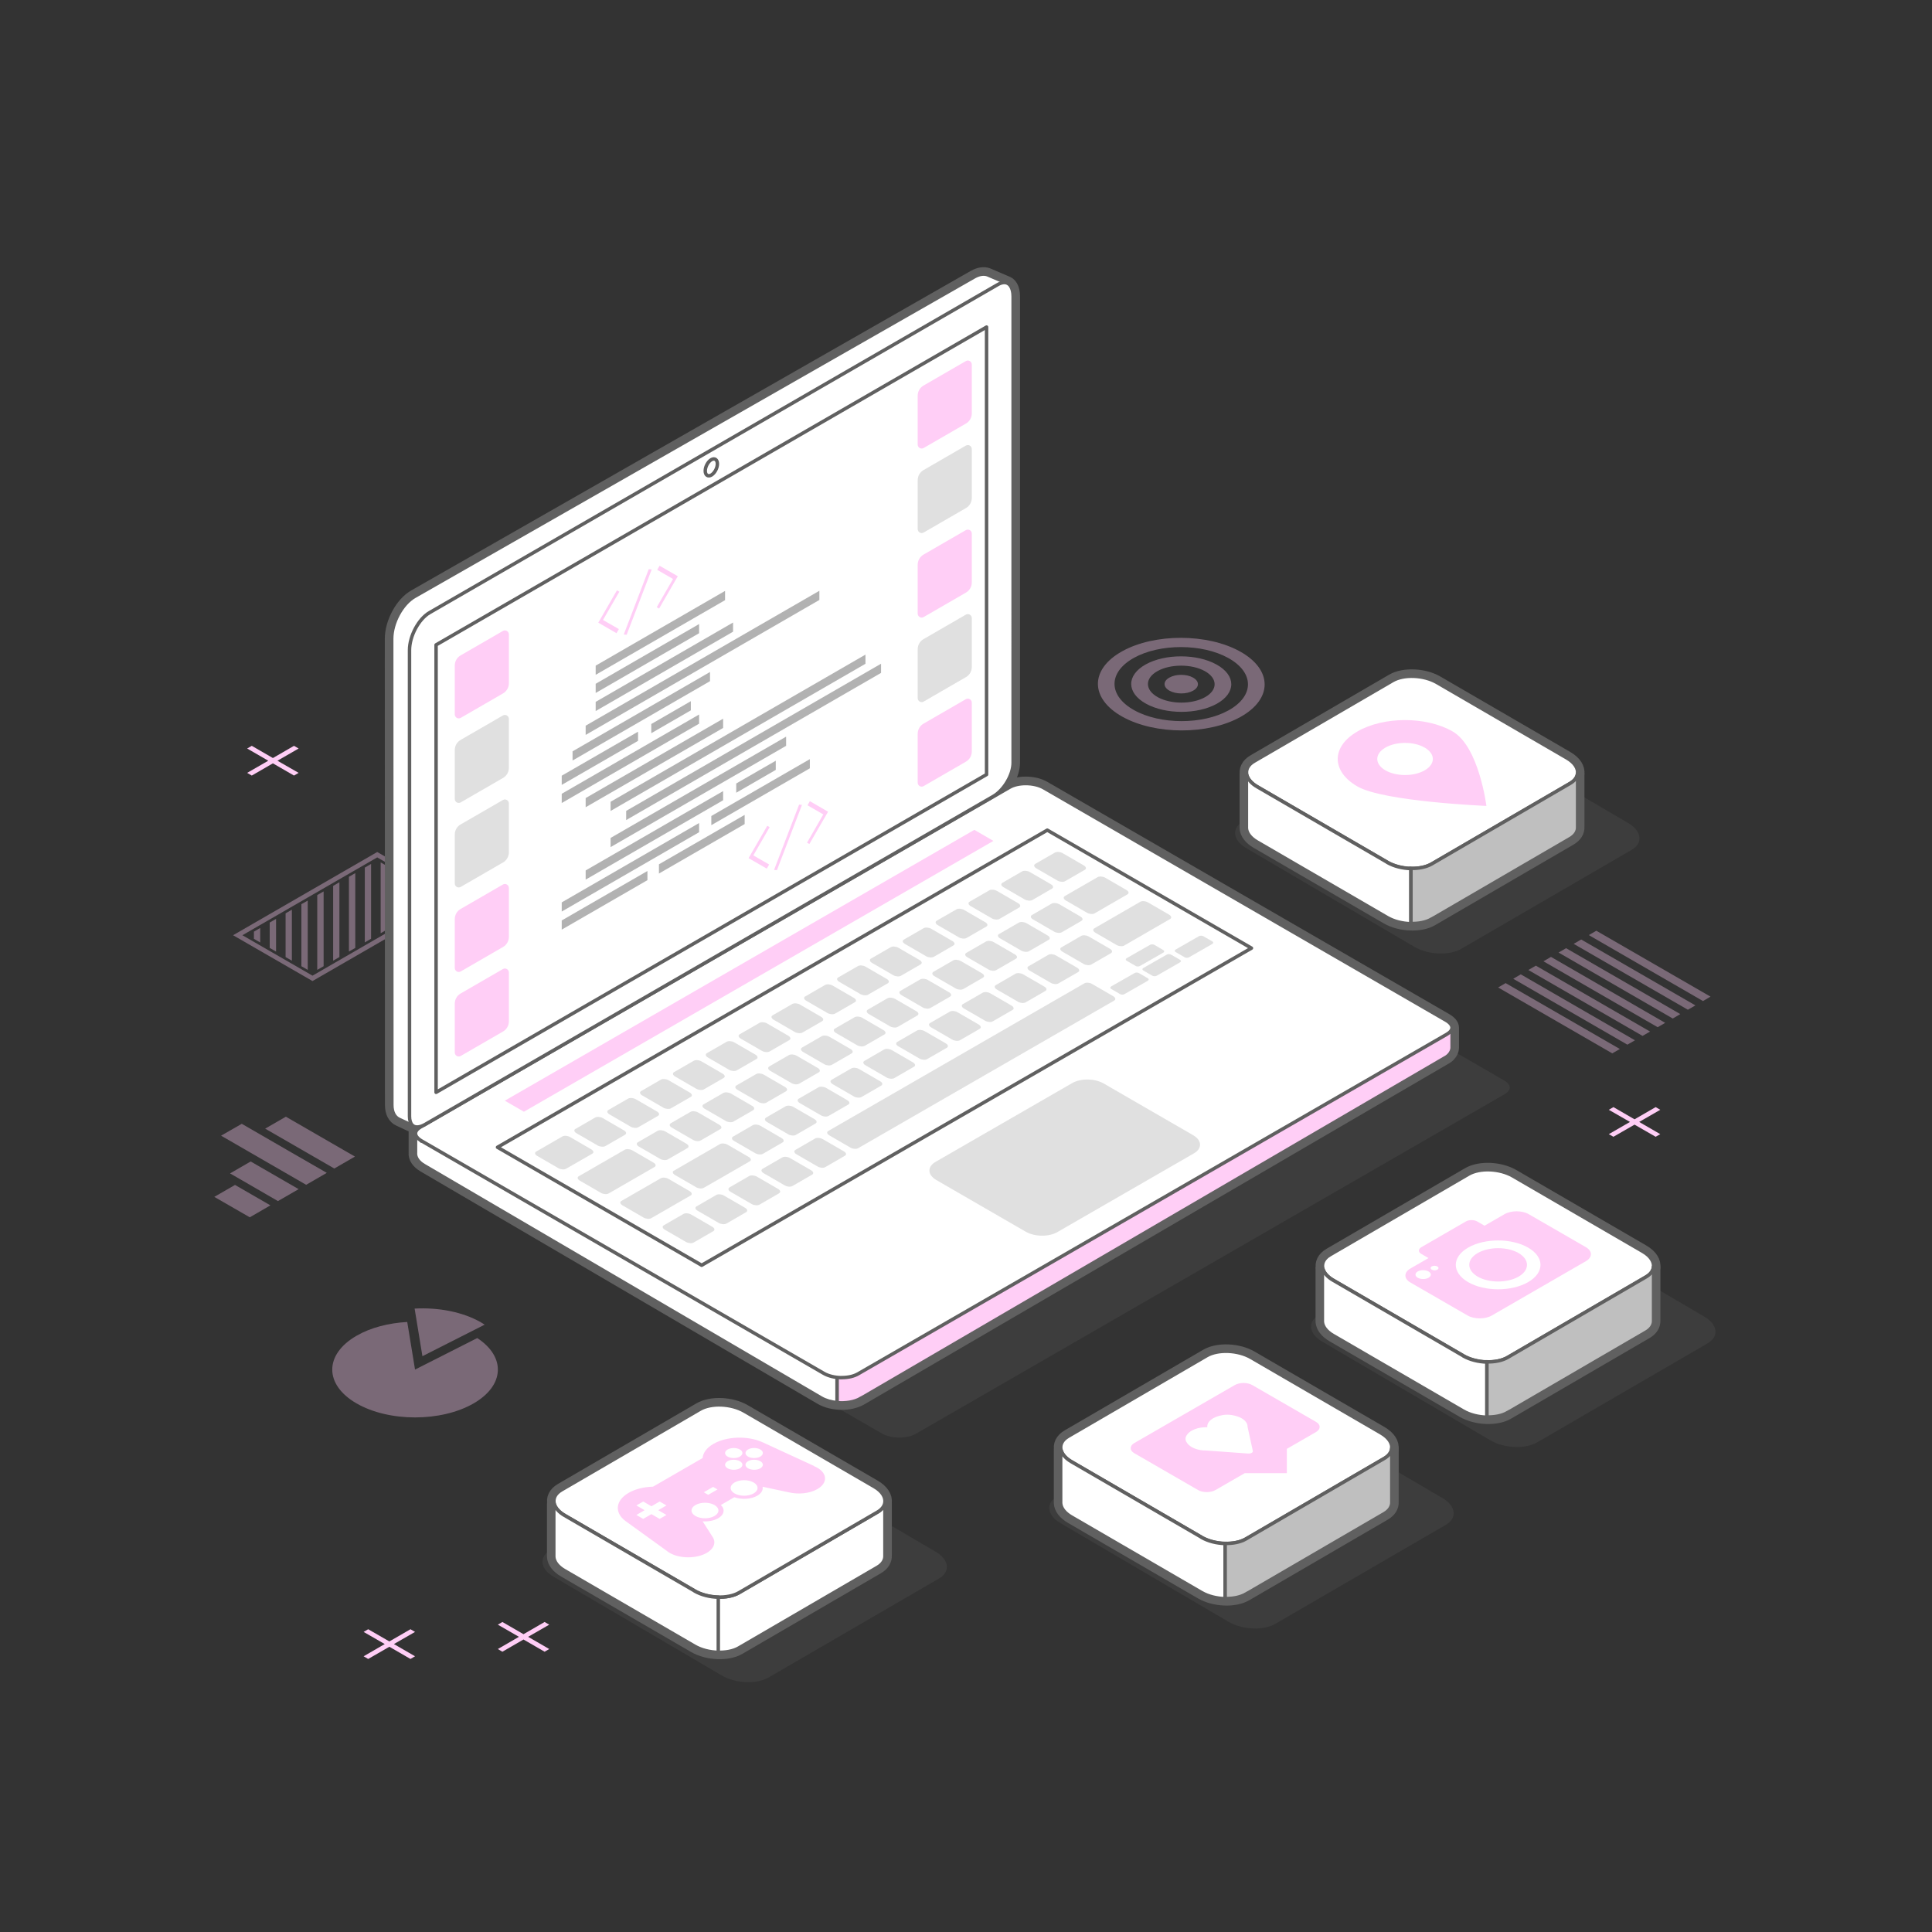 <?xml version="1.0" encoding="UTF-8"?><svg xmlns="http://www.w3.org/2000/svg" viewBox="0 0 280 280"><rect x="0" y="0" width="280" height="280" fill="#333333" stroke="none"/><g style="isolation:isolate;"><g id="a"><polygon points="236.89 162.22 233.83 160.45 233.16 160.84 236.23 162.6 233.16 164.37 233.83 164.75 236.89 162.99 239.95 164.75 240.62 164.37 237.56 162.6 240.62 160.84 239.95 160.45 236.89 162.22" style="fill:#ffcef6; fill-rule:evenodd; stroke-width:0px;"/><polygon points="39.55 109.86 36.49 108.09 35.82 108.48 38.88 110.25 35.82 112.01 36.49 112.4 39.55 110.63 42.61 112.4 43.28 112.01 40.21 110.25 43.28 108.48 42.61 108.09 39.55 109.86" style="fill:#ffcef6; fill-rule:evenodd; stroke-width:0px;"/><polygon points="56.43 237.89 53.36 236.12 52.7 236.51 55.76 238.27 52.7 240.04 53.36 240.43 56.43 238.66 59.49 240.43 60.15 240.04 57.09 238.27 60.15 236.51 59.49 236.12 56.43 237.89" style="fill:#ffcef6; fill-rule:evenodd; stroke-width:0px;"/><polygon points="75.87 236.84 72.81 235.07 72.15 235.46 75.21 237.22 72.15 238.99 72.81 239.38 75.87 237.61 78.93 239.38 79.6 238.99 76.54 237.22 79.6 235.46 78.93 235.07 75.87 236.84" style="fill:#ffcef6; fill-rule:evenodd; stroke-width:0px;"/><g style="opacity:.35;"><polygon points="31.06 173.46 36.2 176.42 39.19 174.69 34.06 171.73 31.06 173.46" style="fill:#ffcef6; stroke-width:0px;"/><polygon points="33.34 170.06 35.15 171.1 35.15 171.1 40.28 174.07 43.28 172.34 36.33 168.33 33.34 170.06" style="fill:#ffcef6; stroke-width:0px;"/><polygon points="42.22 167.02 35.04 162.87 32.04 164.59 44.37 171.71 47.36 169.98 42.22 167.02 42.22 167.02" style="fill:#ffcef6; stroke-width:0px;"/><polygon points="41.43 161.84 38.43 163.57 48.45 169.35 51.44 167.62 41.43 161.84" style="fill:#ffcef6; stroke-width:0px;"/></g><g style="opacity:.35;"><polygon points="231.35 134.89 247.9 144.44 246.81 145.08 230.26 135.52 231.35 134.89" style="fill:#ffcef6; mix-blend-mode:multiply; stroke-width:0px;"/><polygon points="229.16 136.16 245.71 145.71 244.62 146.34 228.07 136.79 229.16 136.16" style="fill:#ffcef6; mix-blend-mode:multiply; stroke-width:0px;"/><polygon points="226.97 137.42 243.52 146.97 242.43 147.61 225.88 138.05 226.97 137.42" style="fill:#ffcef6; mix-blend-mode:multiply; stroke-width:0px;"/><polygon points="224.78 138.68 241.33 148.24 240.24 148.87 223.69 139.32 224.78 138.68" style="fill:#ffcef6; mix-blend-mode:multiply; stroke-width:0px;"/><polygon points="222.59 139.95 239.14 149.5 238.05 150.13 221.5 140.58 222.59 139.95" style="fill:#ffcef6; mix-blend-mode:multiply; stroke-width:0px;"/><polygon points="220.4 141.21 236.95 150.77 235.85 151.4 219.31 141.85 220.4 141.21" style="fill:#ffcef6; mix-blend-mode:multiply; stroke-width:0px;"/><polygon points="218.21 142.48 234.76 152.03 233.66 152.66 217.12 143.11 218.21 142.48" style="fill:#ffcef6; mix-blend-mode:multiply; stroke-width:0px;"/></g><g style="opacity:.35;"><polygon points="62.97 129.49 62.97 130.75 62.05 131.28 62.05 128.96 62.97 129.49" style="fill:#ffcef6; stroke-width:0px;"/><polygon points="60.67 128.16 60.67 132.07 59.76 132.6 59.76 127.63 60.67 128.16" style="fill:#ffcef6; stroke-width:0px;"/><polygon points="58.38 126.84 58.38 133.4 57.46 133.93 57.46 126.31 58.38 126.84" style="fill:#ffcef6; stroke-width:0px;"/><polygon points="56.08 125.51 56.08 134.72 55.17 135.25 55.17 124.99 56.08 125.51" style="fill:#ffcef6; stroke-width:0px;"/><polygon points="53.78 125.21 53.78 136.05 52.87 136.58 52.87 125.74 53.78 125.21" style="fill:#ffcef6; stroke-width:0px;"/><polygon points="51.49 126.54 51.49 137.38 50.57 137.9 50.57 127.07 51.49 126.54" style="fill:#ffcef6; stroke-width:0px;"/><polygon points="49.19 127.86 49.19 138.7 48.28 139.23 48.28 128.39 49.19 127.86" style="fill:#ffcef6; stroke-width:0px;"/><polygon points="46.9 129.19 46.9 140.03 45.98 140.56 45.98 129.72 46.9 129.19" style="fill:#ffcef6; stroke-width:0px;"/><polygon points="44.6 130.52 44.6 140.56 43.68 140.03 43.68 131.04 44.6 130.52" style="fill:#ffcef6; stroke-width:0px;"/><polygon points="42.3 131.84 42.3 139.23 41.39 138.71 41.39 132.37 42.3 131.84" style="fill:#ffcef6; stroke-width:0px;"/><polygon points="40.01 137.91 39.09 137.38 39.09 133.7 40.01 133.17 40.01 137.91" style="fill:#ffcef6; stroke-width:0px;"/><polygon points="36.8 136.06 36.8 135.02 37.71 134.49 37.71 136.59 36.8 136.06" style="fill:#ffcef6; stroke-width:0px;"/><path d="M33.78,135.54l11.51,6.64,20.89-12.06-11.51-6.64-20.89,12.06ZM35.13,135.54l19.54-11.28,10.16,5.86-19.54,11.28-10.16-5.86Z" style="fill:#ffcef6; stroke-width:0px;"/></g><path d="M179.72,94.42c-4.73-2.63-12.39-2.64-17.09-.03-4.7,2.61-4.68,6.86.05,9.49,4.73,2.63,12.39,2.64,17.09.03,4.7-2.61,4.68-6.86-.05-9.49ZM164.38,102.93c-3.79-2.1-3.81-5.5-.04-7.59,3.76-2.09,9.89-2.08,13.67.02,3.79,2.1,3.81,5.5.04,7.59-3.76,2.09-9.89,2.08-13.67-.02ZM176.31,96.31c-2.84-1.58-7.43-1.58-10.26-.02-2.82,1.57-2.81,4.12.03,5.69,2.84,1.58,7.43,1.58,10.26.02,2.82-1.57,2.81-4.12-.03-5.69ZM167.79,101.04c-1.89-1.05-1.9-2.75-.02-3.79,1.88-1.04,4.94-1.04,6.84.01,1.89,1.05,1.9,2.75.02,3.79-1.88,1.04-4.94,1.04-6.84-.01ZM172.9,98.2c-.95-.53-2.48-.53-3.42,0-.94.52-.94,1.37.01,1.9.95.53,2.48.53,3.42,0,.94-.52.94-1.37-.01-1.9Z" style="fill:#ffcef6; opacity:.35; stroke-width:0px;"/><g style="opacity:.35;"><path d="M69.17,193.92l-9.02,4.57-1.13-6.9c-2.68.15-5.3.81-7.35,2-4.69,2.71-4.69,7.09,0,9.8,4.69,2.71,12.28,2.71,16.97,0,4.5-2.6,4.68-6.74.53-9.47Z" style="fill:#ffcef6; stroke-width:0px;"/><path d="M70.24,191.98c-.17-.11-.35-.22-.53-.33-2.63-1.52-6.18-2.19-9.62-2l1.13,6.9,9.02-4.57Z" style="fill:#ffcef6; stroke-width:0px;"/></g><path d="M235.96,119.28l-24.36-14.3c-1.99-1.15-5.03-1.28-6.75-.28l-24.69,14.34c-.98.56-1.33,1.37-1.09,2.17.18.62.71,1.23,1.58,1.73l24.36,14.3c1.99,1.15,5.03,1.28,6.75.28l24.69-14.34c.68-.39,1.05-.9,1.14-1.45.13-.84-.42-1.76-1.62-2.45Z" style="fill:#666; opacity:.2; stroke-width:0px;"/><path d="M228.62,112.18c-.08.52-.44,1-1.08,1.37l-20.07,11.68c-1.64.95-4.52.83-6.41-.27l-18.84-10.94c-.82-.47-1.32-1.06-1.5-1.64h-.07v7.65h0c.05.7.57,1.42,1.56,1.99l18.84,10.94c1.89,1.09,4.78,1.21,6.41.27l20.07-11.68c.79-.45,1.14-1.08,1.1-1.72h0v-7.65h-.02Z" style="fill:#fff; stroke:#606060; stroke-linecap:round; stroke-linejoin:round; stroke-width:2px;"/><path d="M227.08,109.85l-18.84-10.94c-1.89-1.09-4.78-1.21-6.41-.27l-20.07,11.68c-.93.53-1.26,1.3-1.04,2.06.17.58.68,1.17,1.5,1.64l18.84,10.94c1.89,1.09,4.78,1.21,6.41.27l20.07-11.68c.65-.37,1-.86,1.08-1.37.13-.8-.4-1.67-1.54-2.33Z" style="fill:#fff; stroke:#606060; stroke-linecap:round; stroke-linejoin:round; stroke-width:2px;"/><path d="M228.62,112.18c-.08.52-.44,1-1.08,1.37l-20.07,11.68c-1.64.95-4.52.83-6.41-.27l-18.84-10.94c-.82-.47-1.32-1.06-1.5-1.64h-.07v7.65h0c.05.7.57,1.42,1.56,1.99l18.84,10.94c1.89,1.09,4.78,1.21,6.41.27l20.07-11.68c.79-.45,1.14-1.08,1.1-1.72h0v-7.65h-.02Z" style="fill:#fff; stroke:#606060; stroke-linecap:round; stroke-linejoin:round; stroke-width:.5px;"/><path d="M227.08,109.85l-18.84-10.94c-1.89-1.09-4.78-1.21-6.41-.27l-20.07,11.68c-.93.53-1.26,1.3-1.04,2.06.17.58.68,1.17,1.5,1.64l18.84,10.94c1.89,1.09,4.78,1.21,6.41.27l20.07-11.68c.65-.37,1-.86,1.08-1.37.13-.8-.4-1.67-1.54-2.33Z" style="fill:#fff; stroke:#606060; stroke-linecap:round; stroke-linejoin:round; stroke-width:.5px;"/><path d="M201.05,124.97l-18.84-10.94c-.82-.47-1.32-1.06-1.5-1.64h-.07v7.65h0c.05.7.57,1.42,1.56,1.99l18.84,10.94c.98.57,2.23.87,3.44.9v-7.99c-1.21-.03-2.46-.33-3.44-.9Z" style="fill:#fff; stroke:#606060; stroke-linecap:round; stroke-linejoin:round; stroke-width:.5px;"/><path d="M207.47,133.22l20.07-11.68c.79-.45,1.14-1.08,1.1-1.72h0v-7.65h-.02c-.08.52-.44,1-1.08,1.37l-20.07,11.68c-.79.45-1.86.66-2.98.63v7.99c1.11.03,2.19-.18,2.98-.63Z" style="fill:#bfbfbf; stroke:#606060; stroke-miterlimit:10; stroke-width:.5px;"/><path d="M135.58,224.88l-24.36-14.3c-1.99-1.15-5.03-1.28-6.75-.28l-24.69,14.34c-.98.56-1.33,1.37-1.09,2.17.18.62.71,1.23,1.58,1.73l24.36,14.3c1.99,1.15,5.03,1.28,6.75.28l24.69-14.34c.68-.39,1.05-.9,1.14-1.45.13-.84-.42-1.76-1.62-2.45Z" style="fill:#666; opacity:.2; stroke-width:0px;"/><path d="M128.24,217.78c-.08.52-.44,1-1.08,1.37l-20.07,11.68c-1.64.95-4.52.83-6.41-.27l-18.84-10.94c-.82-.47-1.32-1.06-1.5-1.64h-.07v7.65h0c.05.7.57,1.42,1.56,1.99l18.84,10.94c1.89,1.09,4.78,1.21,6.41.27l20.07-11.68c.79-.45,1.14-1.08,1.1-1.72h0v-7.65h-.02Z" style="fill:#fff; stroke:#606060; stroke-linecap:round; stroke-linejoin:round; stroke-width:2px;"/><path d="M126.7,215.45l-18.84-10.94c-1.89-1.09-4.78-1.21-6.41-.27l-20.07,11.68c-.93.53-1.26,1.3-1.04,2.06.17.58.68,1.17,1.5,1.64l18.84,10.94c1.89,1.09,4.78,1.21,6.41.27l20.07-11.68c.65-.37,1-.86,1.08-1.37.13-.8-.4-1.67-1.54-2.33Z" style="fill:#fff; stroke:#606060; stroke-linecap:round; stroke-linejoin:round; stroke-width:2px;"/><path d="M128.24,217.78c-.08.52-.44,1-1.08,1.37l-20.07,11.68c-1.64.95-4.52.83-6.41-.27l-18.84-10.94c-.82-.47-1.32-1.06-1.5-1.64h-.07v7.65h0c.05.7.57,1.42,1.56,1.99l18.84,10.94c1.89,1.09,4.78,1.21,6.41.27l20.07-11.68c.79-.45,1.14-1.08,1.1-1.72h0v-7.65h-.02Z" style="fill:#fff; stroke:#606060; stroke-linecap:round; stroke-linejoin:round; stroke-width:.5px;"/><path d="M126.7,215.45l-18.84-10.94c-1.89-1.09-4.78-1.21-6.41-.27l-20.07,11.68c-.93.53-1.26,1.3-1.04,2.06.17.58.68,1.17,1.5,1.64l18.84,10.94c1.89,1.09,4.78,1.21,6.41.27l20.07-11.68c.65-.37,1-.86,1.08-1.37.13-.8-.4-1.67-1.54-2.33Z" style="fill:#fff; stroke:#606060; stroke-linecap:round; stroke-linejoin:round; stroke-width:.5px;"/><path d="M100.67,230.57l-18.84-10.94c-.82-.47-1.32-1.06-1.5-1.64h-.07v7.65h0c.05.7.57,1.42,1.56,1.99l18.84,10.94c.98.57,2.23.87,3.44.9v-7.99c-1.21-.03-2.46-.33-3.44-.9Z" style="fill:#fff; stroke:#606060; stroke-linecap:round; stroke-linejoin:round; stroke-width:.5px;"/><path d="M90.19,89.04l20.07-11.68c.79-.45,1.14-1.08,1.1-1.72h0v-7.65h-.02c-.08.52-.44,1-1.08,1.37l-20.07,11.68c-.79.45-1.86.66-2.98.63v7.99c1.11.03,2.19-.18,2.98-.63Z" style="fill:#bfbfbf; stroke:#606060; stroke-miterlimit:10; stroke-width:.5px;"/><path d="M246.97,190.8l-24.36-14.3c-1.99-1.15-5.03-1.28-6.75-.28l-24.69,14.34c-.98.56-1.33,1.37-1.09,2.17.18.62.71,1.23,1.58,1.73l24.36,14.3c1.99,1.15,5.03,1.28,6.75.28l24.69-14.34c.68-.39,1.05-.9,1.14-1.45.13-.84-.42-1.76-1.62-2.45Z" style="fill:#666; opacity:.2; stroke-width:0px;"/><path d="M239.63,183.7c-.08.52-.44,1-1.08,1.37l-20.07,11.68c-1.64.95-4.52.83-6.41-.27l-18.84-10.94c-.82-.47-1.32-1.06-1.5-1.64h-.07v7.65h0c.05.7.57,1.42,1.56,1.99l18.84,10.94c1.89,1.09,4.78,1.21,6.41.27l20.07-11.68c.79-.45,1.14-1.08,1.1-1.72h0v-7.65h-.02Z" style="fill:#fff; stroke:#606060; stroke-linecap:round; stroke-linejoin:round; stroke-width:2px;"/><path d="M238.09,181.37l-18.84-10.94c-1.89-1.09-4.78-1.21-6.41-.27l-20.07,11.68c-.93.53-1.26,1.3-1.04,2.06.17.58.68,1.17,1.5,1.64l18.84,10.94c1.89,1.09,4.78,1.21,6.41.27l20.07-11.68c.65-.37,1-.86,1.08-1.37.13-.8-.4-1.67-1.54-2.33Z" style="fill:#fff; stroke:#606060; stroke-linecap:round; stroke-linejoin:round; stroke-width:2px;"/><path d="M239.63,183.7c-.08.52-.44,1-1.08,1.37l-20.07,11.68c-1.64.95-4.52.83-6.41-.27l-18.84-10.94c-.82-.47-1.32-1.06-1.5-1.64h-.07v7.65h0c.05.7.57,1.42,1.56,1.99l18.84,10.94c1.89,1.09,4.78,1.21,6.41.27l20.07-11.68c.79-.45,1.14-1.08,1.1-1.72h0v-7.65h-.02Z" style="fill:#fff; stroke:#606060; stroke-linecap:round; stroke-linejoin:round; stroke-width:.5px;"/><path d="M238.09,181.37l-18.84-10.94c-1.89-1.09-4.78-1.21-6.41-.27l-20.07,11.68c-.93.53-1.26,1.3-1.04,2.06.17.58.68,1.17,1.5,1.64l18.84,10.94c1.89,1.09,4.78,1.21,6.41.27l20.07-11.68c.65-.37,1-.86,1.08-1.37.13-.8-.4-1.67-1.54-2.33Z" style="fill:#fff; stroke:#606060; stroke-linecap:round; stroke-linejoin:round; stroke-width:.5px;"/><path d="M212.06,196.49l-18.84-10.94c-.82-.47-1.32-1.06-1.5-1.64h-.07v7.65h0c.05.7.57,1.42,1.56,1.99l18.84,10.94c.98.57,2.23.87,3.44.9v-7.99c-1.21-.03-2.46-.33-3.44-.9Z" style="fill:#fff; stroke:#606060; stroke-linecap:round; stroke-linejoin:round; stroke-width:.5px;"/><path d="M218.48,204.74l20.07-11.68c.79-.45,1.14-1.08,1.1-1.72h0v-7.65h-.02c-.08.52-.44,1-1.08,1.37l-20.07,11.68c-.79.45-1.86.66-2.98.63v7.99c1.11.03,2.19-.18,2.98-.63Z" style="fill:#bfbfbf; stroke:#606060; stroke-miterlimit:10; stroke-width:.5px;"/><path d="M209.03,217.1l-24.36-14.3c-1.99-1.15-5.03-1.28-6.75-.28l-24.69,14.34c-.98.56-1.33,1.37-1.09,2.17.18.62.71,1.23,1.58,1.73l24.36,14.3c1.99,1.15,5.03,1.28,6.75.28l24.69-14.34c.68-.39,1.05-.9,1.14-1.45.13-.84-.42-1.76-1.62-2.45Z" style="fill:#666; opacity:.2; stroke-width:0px;"/><path d="M201.7,210.01c-.08.52-.44,1-1.08,1.37l-20.07,11.68c-1.64.95-4.52.83-6.41-.27l-18.84-10.94c-.82-.47-1.32-1.06-1.5-1.64h-.07v7.65h0c.05.7.57,1.42,1.56,1.99l18.84,10.94c1.89,1.09,4.78,1.21,6.41.27l20.07-11.68c.79-.45,1.14-1.08,1.1-1.72h0v-7.65h-.02Z" style="fill:#fff; stroke:#606060; stroke-linecap:round; stroke-linejoin:round; stroke-width:2px;"/><path d="M200.15,207.68l-18.84-10.94c-1.89-1.09-4.78-1.21-6.41-.27l-20.07,11.68c-.93.53-1.26,1.3-1.04,2.06.17.58.68,1.17,1.5,1.64l18.84,10.94c1.89,1.09,4.78,1.21,6.41.27l20.07-11.68c.65-.37,1-.86,1.08-1.37.13-.8-.4-1.67-1.54-2.33Z" style="fill:#fff; stroke:#606060; stroke-linecap:round; stroke-linejoin:round; stroke-width:2px;"/><path d="M201.7,210.01c-.08.52-.44,1-1.08,1.37l-20.07,11.68c-1.64.95-4.52.83-6.41-.27l-18.84-10.94c-.82-.47-1.32-1.06-1.5-1.64h-.07v7.65h0c.05.7.57,1.42,1.56,1.99l18.84,10.94c1.89,1.09,4.78,1.21,6.41.27l20.07-11.68c.79-.45,1.14-1.08,1.1-1.72h0v-7.65h-.02Z" style="fill:#fff; stroke:#606060; stroke-linecap:round; stroke-linejoin:round; stroke-width:.5px;"/><path d="M200.15,207.68l-18.84-10.94c-1.89-1.09-4.78-1.21-6.41-.27l-20.07,11.68c-.93.53-1.26,1.3-1.04,2.06.17.58.68,1.17,1.5,1.64l18.84,10.94c1.89,1.09,4.78,1.21,6.41.27l20.07-11.68c.65-.37,1-.86,1.08-1.37.13-.8-.4-1.67-1.54-2.33Z" style="fill:#fff; stroke:#606060; stroke-linecap:round; stroke-linejoin:round; stroke-width:.5px;"/><path d="M174.13,222.79l-18.84-10.94c-.82-.47-1.32-1.06-1.5-1.64h-.07v7.65h0c.05.7.57,1.42,1.56,1.99l18.84,10.94c.98.57,2.23.87,3.44.9v-7.99c-1.21-.03-2.46-.33-3.44-.9Z" style="fill:#fff; stroke:#606060; stroke-linecap:round; stroke-linejoin:round; stroke-width:.5px;"/><path d="M180.54,231.05l20.07-11.68c.79-.45,1.14-1.08,1.1-1.72h0v-7.65h-.02c-.08.52-.44,1-1.08,1.37l-20.07,11.68c-.79.45-1.86.66-2.98.63v7.99c1.11.03,2.19-.18,2.98-.63Z" style="fill:#bfbfbf; stroke:#606060; stroke-miterlimit:10; stroke-width:.5px;"/><path d="M130.37,208.34c.92,0,1.76-.19,2.37-.55l85.32-49.21c.48-.28.75-.62.75-.95,0-.37-.32-.76-.88-1.08l-58.28-33.68c-.69-.4-1.64-.62-2.62-.62-.92,0-1.76.19-2.37.55l-85.32,49.21c-.48.28-.75.62-.75.95,0,.36.32.76.88,1.08l58.28,33.68c.69.4,1.64.63,2.62.63Z" style="fill:#666; opacity:.2; stroke-width:0px;"/><path d="M210.45,148.95c0-.37-.32-.76-.88-1.09l-58.28-33.68c-.69-.4-1.64-.63-2.62-.63-.92,0-1.76.19-2.37.55l-78.67,45.37,76.32-44.06c1.56-.9,2.88-3.14,2.88-4.88V42.97c0-1.16-.43-1.91-1.12-2.01l.03-.02-2.62-1.12c-.54-.19-1.21-.1-1.93.31l-81.11,46.32c-1.82,1.05-3.31,3.8-3.31,6.12l.02,67.57c0,1.06.4,1.78,1.05,2.08l2.19,1.02h0c.15.07.33.1.53.08.29-.02.61-.13.95-.32l-.54.31c-.4.23-.64.5-.72.78l-.03-.05v.22s0,0,0,0,0,0,0,0v2.79c-.07.66.35,1.35,1.25,1.87l57.54,33.68c1.62.93,4.18.97,5.73.08l84.59-49.33c1.12-.56,1.12-1.48,1.12-1.48v-2.92ZM61.02,165.29s.05.04.08.05l-.03.02-.04-.07Z" style="fill:#fff; stroke:#606060; stroke-linecap:round; stroke-linejoin:round; stroke-width:2px;"/><path d="M61.06,165.36l-.84-1.32v3.01c-.06.66.35,1.35,1.25,1.87l57.54,33.68c.66.38,1.47.6,2.3.68v-72.68l-60.26,34.76Z" style="fill:#fff; stroke:#606060; stroke-linecap:round; stroke-linejoin:round; stroke-width:.5px;"/><path d="M124.74,202.68l84.59-49.33c1.12-.56,1.12-1.48,1.12-1.48v-2.92s-58.8-32.46-58.8-32.46c-1.62-.93-4.18-.97-5.72-.08l-24.61,14.19v72.68c1.22.12,2.5-.08,3.42-.61Z" style="fill:#ffcef6; stroke:#606060; stroke-miterlimit:10; stroke-width:.5px;"/><g id="b"><path d="M122,199.65c.92,0,1.76-.19,2.37-.55l85.32-49.21c.48-.28.75-.62.75-.95,0-.37-.32-.76-.88-1.08l-58.28-33.68c-.69-.4-1.64-.62-2.62-.62-.92,0-1.76.19-2.37.55l-85.32,49.21c-.48.28-.75.62-.75.95,0,.36.32.76.88,1.08l58.28,33.68c.69.4,1.64.63,2.62.63Z" style="fill:#fff; stroke:#606060; stroke-linecap:round; stroke-linejoin:round; stroke-width:.5px;"/><polygon points="75.93 161.12 143.97 121.87 141.21 120.27 73.16 159.52 75.93 161.12" style="fill:#ffcef6; stroke-width:0px;"/><polygon points="101.69 183.37 181.37 137.41 151.78 120.31 72.1 166.27 101.69 183.37" style="fill:#fff; stroke:#606060; stroke-linecap:round; stroke-linejoin:round; stroke-width:.5px;"/><path d="M120.04,163.91l37.12-21.4c.26-.15.76-.11,1.09.08l3.09,1.79c.34.2.4.48.14.63l-37.12,21.4c-.26.15-.75.11-1.09-.08l-3.09-1.79c-.34-.2-.4-.48-.14-.63Z" style="fill:#666; opacity:.2; stroke-width:0px;"/><path d="M105.72,172.09l2.86-1.65c.26-.15.75-.11,1.1.08l3.09,1.79c.34.2.4.48.14.63l-2.85,1.65c-.26.15-.76.11-1.1-.08l-3.09-1.79c-.34-.2-.4-.48-.14-.63Z" style="fill:#666; opacity:.2; stroke-width:0px;"/><path d="M100.96,174.83l2.85-1.65c.26-.15.75-.11,1.09.08l3.09,1.79c.34.2.4.48.14.63l-2.85,1.65c-.26.15-.76.11-1.1-.08l-3.09-1.79c-.34-.19-.4-.48-.14-.63Z" style="fill:#666; opacity:.2; stroke-width:0px;"/><path d="M96.2,177.58l2.86-1.65c.26-.15.75-.11,1.09.08l3.09,1.79c.34.2.4.48.14.63l-2.86,1.65c-.26.15-.75.11-1.09-.08l-3.09-1.79c-.34-.2-.4-.48-.14-.63Z" style="fill:#666; opacity:.2; stroke-width:0px;"/><path d="M158.6,134.54l2.86-1.65c.26-.15.69-.4.95-.55l2.85-1.65c.26-.15.75-.11,1.09.08l3.09,1.79c.34.2.4.48.14.63l-2.85,1.65c-.26.15-.69.4-.95.55l-2.86,1.65c-.26.15-.75.11-1.09-.08l-3.09-1.79c-.34-.2-.4-.48-.14-.63Z" style="fill:#666; opacity:.2; stroke-width:0px;"/><path d="M153.84,137.29l2.85-1.65c.26-.15.75-.11,1.09.08l3.09,1.79c.34.2.4.48.14.63l-2.86,1.65c-.26.15-.75.11-1.09-.08l-3.09-1.79c-.34-.2-.41-.48-.14-.63Z" style="fill:#666; opacity:.2; stroke-width:0px;"/><path d="M154.32,129.87l.95-.55c.26-.15.69-.4.95-.55l2.86-1.65c.26-.15.75-.11,1.09.08l3.09,1.79c.34.2.4.48.14.63l-2.86,1.65c-.26.15-.69.4-.95.55l-.95.55c-.26.15-.75.11-1.09-.08l-3.09-1.79c-.34-.2-.4-.48-.14-.63Z" style="fill:#666; opacity:.2; stroke-width:0px;"/><path d="M149.56,132.61l2.85-1.65c.26-.15.75-.11,1.09.08l3.09,1.79c.34.2.4.48.14.63l-2.85,1.65c-.26.15-.75.11-1.09-.08l-3.09-1.79c-.34-.2-.41-.48-.14-.63Z" style="fill:#666; opacity:.2; stroke-width:0px;"/><path d="M150.04,125.2l2.85-1.64c.26-.15.75-.11,1.1.08l3.09,1.79c.34.2.4.48.14.63l-2.86,1.65c-.26.15-.75.11-1.09-.08l-3.09-1.79c-.34-.2-.4-.48-.14-.63Z" style="fill:#666; opacity:.2; stroke-width:0px;"/><path d="M145.28,127.94l2.85-1.65c.26-.15.75-.11,1.1.08l3.09,1.79c.34.2.4.48.14.63l-2.85,1.65c-.26.15-.76.11-1.1-.08l-3.09-1.79c-.34-.2-.4-.48-.14-.63Z" style="fill:#666; opacity:.2; stroke-width:0px;"/><path d="M140.52,130.68l2.86-1.65c.26-.15.75-.11,1.09.08l3.09,1.79c.34.2.4.48.14.63l-2.86,1.65c-.26.15-.75.11-1.09-.08l-3.09-1.79c-.34-.2-.4-.48-.14-.63Z" style="fill:#666; opacity:.2; stroke-width:0px;"/><path d="M149.08,140.03l2.85-1.65c.26-.15.75-.11,1.09.08l3.09,1.79c.34.2.4.48.14.63l-2.86,1.65c-.26.15-.75.11-1.09-.08l-3.09-1.79c-.34-.2-.4-.48-.14-.63Z" style="fill:#666; opacity:.2; stroke-width:0px;"/><path d="M144.32,142.77l2.85-1.65c.26-.15.76-.11,1.1.08l3.09,1.79c.34.2.4.48.14.63l-2.86,1.65c-.26.15-.75.11-1.09-.08l-3.09-1.79c-.34-.2-.4-.48-.14-.63Z" style="fill:#666; opacity:.2; stroke-width:0px;"/><path d="M139.56,145.52l2.86-1.65c.26-.15.75-.11,1.09.08l3.09,1.79c.34.2.4.48.14.63l-2.86,1.65c-.26.15-.76.11-1.1-.08l-3.09-1.79c-.34-.2-.4-.48-.14-.63Z" style="fill:#666; opacity:.2; stroke-width:0px;"/><path d="M144.8,135.36l2.86-1.65c.26-.15.76-.11,1.09.08l3.09,1.79c.34.2.4.48.14.63l-2.86,1.65c-.26.15-.76.11-1.1-.08l-3.09-1.79c-.34-.2-.4-.48-.14-.63Z" style="fill:#666; opacity:.2; stroke-width:0px;"/><path d="M140.04,138.1l2.86-1.65c.26-.15.76-.11,1.1.08l3.09,1.79c.34.2.41.48.14.63l-2.86,1.65c-.26.15-.75.11-1.09-.08l-3.09-1.79c-.34-.2-.41-.48-.14-.63Z" style="fill:#666; opacity:.2; stroke-width:0px;"/><path d="M135.28,140.84l2.86-1.65c.26-.15.75-.11,1.09.08l3.09,1.79c.34.2.4.48.14.63l-2.86,1.65c-.26.15-.75.11-1.09-.08l-3.09-1.79c-.34-.2-.4-.48-.14-.63Z" style="fill:#666; opacity:.2; stroke-width:0px;"/><path d="M135.76,133.43l2.86-1.64c.26-.15.75-.11,1.09.08l3.09,1.79c.34.2.4.48.14.63l-2.86,1.65c-.26.15-.76.11-1.09-.08l-3.09-1.79c-.34-.2-.4-.48-.14-.63Z" style="fill:#666; opacity:.2; stroke-width:0px;"/><path d="M131,136.17l2.86-1.65c.26-.15.75-.11,1.09.08l3.09,1.79c.34.2.4.48.14.63l-2.85,1.65c-.26.15-.76.11-1.1-.08l-3.09-1.79c-.34-.2-.41-.48-.14-.63Z" style="fill:#666; opacity:.2; stroke-width:0px;"/><path d="M126.24,138.92l2.86-1.65c.26-.15.75-.11,1.09.08l3.09,1.79c.34.2.4.48.14.63l-2.86,1.65c-.26.15-.75.11-1.09-.08l-3.09-1.79c-.34-.2-.41-.48-.15-.63Z" style="fill:#666; opacity:.2; stroke-width:0px;"/><path d="M134.8,148.26l2.86-1.65c.26-.15.75-.11,1.09.08l3.09,1.79c.34.2.4.48.14.63l-2.86,1.65c-.26.15-.75.11-1.09-.08l-3.09-1.79c-.34-.2-.4-.48-.14-.63Z" style="fill:#666; opacity:.2; stroke-width:0px;"/><path d="M130.04,151l2.86-1.65c.26-.15.75-.11,1.09.08l3.09,1.79c.34.2.4.48.14.63l-2.86,1.65c-.26.15-.75.11-1.09-.08l-3.09-1.79c-.34-.2-.4-.48-.14-.63Z" style="fill:#666; opacity:.2; stroke-width:0px;"/><path d="M125.28,153.75l2.85-1.65c.26-.15.76-.11,1.1.08l3.09,1.79c.34.2.4.48.14.63l-2.86,1.65c-.26.15-.75.11-1.09-.08l-3.09-1.79c-.34-.2-.4-.48-.14-.63Z" style="fill:#666; opacity:.2; stroke-width:0px;"/><path d="M130.52,143.59l2.85-1.65c.26-.15.76-.11,1.09.08l3.09,1.79c.34.2.4.48.14.63l-2.86,1.65c-.26.15-.75.11-1.09-.08l-3.09-1.79c-.34-.2-.4-.48-.14-.63Z" style="fill:#666; opacity:.2; stroke-width:0px;"/><path d="M125.76,146.33l2.85-1.65c.26-.15.76-.11,1.1.08l3.09,1.79c.34.2.4.48.14.63l-2.85,1.65c-.26.15-.75.11-1.09-.08l-3.09-1.79c-.34-.2-.4-.48-.14-.63Z" style="fill:#666; opacity:.2; stroke-width:0px;"/><path d="M121,149.07l2.86-1.65c.26-.15.75-.11,1.09.08l3.09,1.79c.34.2.4.48.14.63l-2.86,1.65c-.26.15-.75.11-1.09-.08l-3.09-1.79c-.34-.2-.4-.48-.14-.63Z" style="fill:#666; opacity:.2; stroke-width:0px;"/><path d="M121.48,141.66l2.86-1.65c.26-.15.75-.11,1.09.08l3.09,1.79c.34.2.4.48.14.63l-2.86,1.65c-.26.15-.75.11-1.09-.08l-3.09-1.79c-.34-.2-.41-.48-.14-.63Z" style="fill:#666; opacity:.2; stroke-width:0px;"/><path d="M116.72,144.4l2.85-1.65c.26-.15.76-.11,1.09.08l3.09,1.79c.34.2.41.48.14.63l-2.86,1.65c-.26.15-.75.11-1.1-.08l-3.09-1.79c-.34-.2-.4-.48-.14-.63Z" style="fill:#666; opacity:.2; stroke-width:0px;"/><path d="M111.97,147.15l2.86-1.65c.26-.15.75-.11,1.09.08l3.09,1.79c.34.2.4.48.14.63l-2.86,1.65c-.26.15-.76.11-1.09-.08l-3.09-1.79c-.34-.2-.4-.48-.14-.63Z" style="fill:#666; opacity:.2; stroke-width:0px;"/><path d="M120.52,156.49l2.86-1.65c.26-.15.75-.11,1.1.08l3.09,1.79c.34.2.4.48.14.63l-2.86,1.65c-.26.15-.75.11-1.09-.08l-3.09-1.79c-.34-.2-.41-.48-.14-.63Z" style="fill:#666; opacity:.2; stroke-width:0px;"/><path d="M115.76,159.23l2.86-1.65c.26-.15.75-.11,1.09.08l3.09,1.79c.34.2.41.48.14.63l-2.86,1.65c-.26.15-.75.11-1.09-.08l-3.09-1.79c-.34-.2-.4-.48-.14-.63Z" style="fill:#666; opacity:.2; stroke-width:0px;"/><path d="M111,161.98l2.86-1.65c.26-.15.76-.11,1.1.08l3.09,1.79c.34.2.4.48.14.63l-2.85,1.65c-.26.15-.76.11-1.09-.08l-3.09-1.79c-.34-.2-.4-.48-.14-.63Z" style="fill:#666; opacity:.2; stroke-width:0px;"/><path d="M116.24,151.82l2.86-1.65c.26-.15.75-.11,1.09.08l3.09,1.79c.34.2.4.48.14.63l-2.86,1.65c-.26.15-.75.11-1.09-.08l-3.09-1.79c-.34-.2-.4-.48-.14-.63Z" style="fill:#666; opacity:.2; stroke-width:0px;"/><path d="M111.48,154.56l2.86-1.65c.26-.15.75-.11,1.09.08l3.09,1.79c.34.2.4.48.14.63l-2.85,1.65c-.26.15-.76.11-1.09-.08l-3.09-1.79c-.34-.2-.41-.48-.14-.63Z" style="fill:#666; opacity:.2; stroke-width:0px;"/><path d="M106.73,157.31l2.86-1.65c.26-.15.76-.11,1.09.08l3.09,1.79c.34.2.4.48.14.63l-2.86,1.65c-.26.15-.75.11-1.09-.08l-3.09-1.79c-.34-.2-.4-.48-.14-.63Z" style="fill:#666; opacity:.2; stroke-width:0px;"/><path d="M107.21,149.89l2.86-1.65c.26-.15.75-.11,1.09.08l3.09,1.79c.34.2.4.48.14.63l-2.86,1.65c-.26.15-.75.11-1.09-.08l-3.09-1.79c-.34-.2-.41-.48-.14-.63Z" style="fill:#666; opacity:.2; stroke-width:0px;"/><path d="M102.45,152.63l2.86-1.65c.26-.15.75-.11,1.09.08l3.09,1.79c.34.2.4.48.14.63l-2.86,1.65c-.26.15-.75.11-1.09-.08l-3.09-1.79c-.34-.2-.4-.48-.14-.63Z" style="fill:#666; opacity:.2; stroke-width:0px;"/><path d="M97.69,155.38l2.86-1.65c.26-.15.75-.11,1.09.08l3.09,1.79c.34.2.4.48.14.63l-2.86,1.65c-.26.15-.75.11-1.09-.08l-3.09-1.79c-.34-.2-.4-.48-.14-.63Z" style="fill:#666; opacity:.2; stroke-width:0px;"/><path d="M106.25,164.72l2.85-1.65c.26-.15.75-.11,1.09.08l3.09,1.79c.34.2.4.48.14.63l-2.86,1.65c-.26.15-.75.11-1.09-.08l-3.09-1.79c-.34-.2-.4-.48-.14-.63Z" style="fill:#666; opacity:.2; stroke-width:0px;"/><path d="M97.68,169.66l2.85-1.65c.26-.15.69-.4.95-.55l2.86-1.65c.26-.15.75-.11,1.09.08l3.09,1.79c.34.2.4.48.14.63l-2.86,1.65c-.26.15-.69.4-.95.55l-2.86,1.64c-.26.15-.75.12-1.09-.08l-3.09-1.79c-.34-.2-.4-.48-.14-.63Z" style="fill:#666; opacity:.2; stroke-width:0px;"/><path d="M101.97,160.05l2.86-1.65c.26-.15.75-.11,1.09.08l3.09,1.79c.34.2.4.48.14.63l-2.86,1.65c-.26.15-.75.11-1.09-.08l-3.09-1.79c-.34-.2-.4-.48-.14-.63Z" style="fill:#666; opacity:.2; stroke-width:0px;"/><path d="M97.21,162.79l2.86-1.65c.26-.15.75-.11,1.09.08l3.09,1.79c.34.2.4.48.14.63l-2.85,1.65c-.26.15-.75.11-1.09-.08l-3.09-1.79c-.34-.2-.4-.48-.14-.63Z" style="fill:#666; opacity:.2; stroke-width:0px;"/><path d="M92.45,165.54l2.85-1.65c.26-.15.75-.11,1.1.08l3.09,1.79c.34.2.4.48.14.63l-2.86,1.65c-.26.15-.75.11-1.09-.08l-3.09-1.79c-.34-.2-.4-.48-.14-.63Z" style="fill:#666; opacity:.2; stroke-width:0px;"/><path d="M92.93,158.12l2.85-1.65c.26-.15.76-.11,1.1.08l3.09,1.79c.34.2.4.48.14.63l-2.86,1.65c-.26.15-.76.11-1.1-.08l-3.09-1.79c-.34-.2-.4-.48-.14-.63Z" style="fill:#666; opacity:.2; stroke-width:0px;"/><path d="M88.17,160.87l2.86-1.65c.26-.15.75-.11,1.1.08l3.09,1.79c.34.2.4.48.14.63l-2.86,1.65c-.26.15-.76.11-1.09-.08l-3.09-1.79c-.34-.2-.4-.48-.14-.63Z" style="fill:#666; opacity:.2; stroke-width:0px;"/><path d="M83.41,163.61l2.85-1.65c.26-.15.75-.11,1.09.08l3.09,1.79c.34.2.4.48.14.63l-2.85,1.64c-.26.15-.76.11-1.1-.08l-3.09-1.79c-.34-.2-.4-.48-.14-.63Z" style="fill:#666; opacity:.2; stroke-width:0px;"/><path d="M77.7,166.9l3.81-2.2c.26-.15.76-.11,1.09.08l3.09,1.79c.34.2.41.48.15.63l-3.81,2.19c-.26.15-.75.11-1.09-.08l-3.09-1.79c-.34-.2-.41-.48-.14-.63Z" style="fill:#666; opacity:.2; stroke-width:0px;"/><path d="M115.28,166.65l2.85-1.65c.26-.15.76-.11,1.09.08l3.09,1.79c.34.2.41.48.14.63l-2.85,1.65c-.26.15-.76.11-1.09-.08l-3.09-1.79c-.34-.2-.4-.48-.14-.63Z" style="fill:#666; opacity:.2; stroke-width:0px;"/><path d="M110.52,169.39l2.86-1.65c.26-.15.75-.11,1.09.08l3.09,1.79c.34.2.4.48.14.63l-2.86,1.65c-.26.15-.76.11-1.09-.08l-3.09-1.79c-.34-.2-.4-.48-.14-.63Z" style="fill:#666; opacity:.2; stroke-width:0px;"/><path d="M90.06,174.05l5.71-3.29c.26-.15.76-.11,1.09.08l3.09,1.79c.34.2.4.48.14.63l-5.71,3.29c-.26.15-.75.11-1.09-.08l-3.09-1.79c-.34-.2-.4-.48-.14-.63Z" style="fill:#666; opacity:.2; stroke-width:0px;"/><path d="M83.88,170.47l6.66-3.84c.26-.15.75-.11,1.09.08l3.09,1.79c.34.2.4.48.14.63l-6.66,3.84c-.26.15-.75.11-1.09-.08l-3.09-1.79c-.34-.2-.4-.48-.14-.63Z" style="fill:#666; opacity:.2; stroke-width:0px;"/><path d="M171.67,138.73c.18.11.47.11.65.01l3.38-1.94c.17-.1.17-.27-.01-.37l-1.28-.74c-.18-.1-.47-.11-.65-.01l-3.38,1.94c-.18.1-.17.27.02.37l1.28.74Z" style="fill:#666; opacity:.2; stroke-width:0px;"/><path d="M166.99,141.4c.18.11.47.11.65.01l3.38-1.94c.18-.1.17-.27-.01-.37l-1.28-.74c-.18-.11-.48-.11-.65,0l-3.38,1.93c-.18.1-.17.27.01.37l1.28.74Z" style="fill:#666; opacity:.2; stroke-width:0px;"/><path d="M162.32,144.07c.19.11.48.11.65,0l3.38-1.93c.17-.1.17-.27-.01-.37l-1.28-.74c-.18-.11-.47-.11-.64,0l-3.38,1.93c-.18.1-.17.27.01.37l1.28.74Z" style="fill:#666; opacity:.2; stroke-width:0px;"/><path d="M164.57,139.99c.18.11.48.11.65,0l3.38-1.93c.17-.1.17-.27-.01-.37l-1.28-.75c-.18-.1-.47-.11-.65,0l-3.38,1.93c-.17.1-.17.27.01.37l1.28.74Z" style="fill:#666; opacity:.2; stroke-width:0px;"/><path d="M135.7,171.02c-1.29-.75-1.34-1.93-.1-2.64l19.79-11.41c1.23-.71,3.28-.69,4.57.06l12.96,7.49c1.29.75,1.34,1.93.1,2.64l-19.79,11.41c-1.23.71-3.28.68-4.57-.06l-12.96-7.49Z" style="fill:#666; opacity:.2; stroke-width:0px;"/></g><g id="c"><path d="M145.74,40.94l-2.62-1.12c-.54-.19-1.21-.1-1.93.31l-81.11,46.32c-1.82,1.05-3.31,3.8-3.31,6.12l.02,67.57c0,1.06.4,1.78,1.05,2.08l2.19,1.02-.12-.34s.1-.05.15-.08l81.47-47.02c1.82-1.05,3.29-3.54,3.29-5.57V41.76c0-.11,0-.21-.01-.31l.93-.5Z" style="fill:#fff; stroke:#606060; stroke-linecap:round; stroke-linejoin:round; stroke-width:.5px;"/><path d="M60.57,163.33c.3-.02.65-.15,1.01-.35l82.37-47.56c1.56-.9,2.88-3.14,2.88-4.88V42.97c0-1.29-.54-2.09-1.37-2.02-.27.02-.56.12-.87.3l-82.34,47.54c-1.57.91-2.9,3.39-2.9,5.43v67.56c0,.55.13.98.37,1.25.2.23.49.33.84.3h0Z" style="fill:#fff; stroke:#606060; stroke-linecap:round; stroke-linejoin:round; stroke-width:.5px;"/><path d="M103.09,66.62c-.48.28-.88,1.01-.88,1.62s.39.89.88.61c.48-.28.88-1.01.88-1.62s-.39-.89-.88-.61Z" style="fill:#fff; stroke:#606060; stroke-linecap:round; stroke-linejoin:round; stroke-width:.5px;"/><polyline points="63.2 93.46 63.2 158.31 142.98 112.25 142.98 47.4 63.2 93.46" style="fill:#fff; stroke:#606060; stroke-linecap:round; stroke-linejoin:round; stroke-width:.5px;"/></g><path d="M72.91,100.49l-6.14,3.55c-.38.22-.86-.06-.86-.5v-7.09c0-.6.32-1.16.84-1.46l6.14-3.55c.38-.22.86.06.86.5v7.09c0,.6-.32,1.16-.84,1.46Z" style="fill:#ffcef6; stroke-width:0px;"/><path d="M72.91,112.74l-6.14,3.55c-.38.22-.86-.06-.86-.5v-7.09c0-.6.32-1.16.84-1.46l6.14-3.55c.38-.22.86.06.86.5v7.09c0,.6-.32,1.16-.84,1.46Z" style="fill:#666; opacity:.2; stroke-width:0px;"/><path d="M72.91,124.99l-6.14,3.55c-.38.22-.86-.06-.86-.5v-7.09c0-.6.32-1.16.84-1.46l6.14-3.55c.38-.22.86.06.86.5v7.09c0,.6-.32,1.16-.84,1.46Z" style="fill:#666; opacity:.2; stroke-width:0px;"/><path d="M72.91,137.24l-6.14,3.55c-.38.22-.86-.06-.86-.5v-7.09c0-.6.32-1.16.84-1.46l6.14-3.55c.38-.22.86.06.86.5v7.09c0,.6-.32,1.16-.84,1.46Z" style="fill:#ffcef6; stroke-width:0px;"/><path d="M72.91,149.49l-6.14,3.55c-.38.22-.86-.06-.86-.5v-7.09c0-.6.32-1.16.84-1.46l6.14-3.55c.38-.22.86.06.86.5v7.09c0,.6-.32,1.16-.84,1.46Z" style="fill:#ffcef6; stroke-width:0px;"/><path d="M140,61.38l-6.14,3.55c-.38.22-.86-.06-.86-.5v-7.09c0-.6.32-1.16.84-1.46l6.14-3.55c.38-.22.86.06.86.5v7.09c0,.6-.32,1.16-.84,1.46Z" style="fill:#ffcef6; stroke-width:0px;"/><path d="M140,73.63l-6.14,3.55c-.38.22-.86-.06-.86-.5v-7.09c0-.6.32-1.16.84-1.46l6.14-3.55c.38-.22.86.06.86.5v7.09c0,.6-.32,1.16-.84,1.46Z" style="fill:#666; opacity:.2; stroke-width:0px;"/><path d="M140,85.88l-6.14,3.55c-.38.22-.86-.06-.86-.5v-7.09c0-.6.32-1.16.84-1.46l6.14-3.55c.38-.22.86.06.86.5v7.09c0,.6-.32,1.16-.84,1.46Z" style="fill:#ffcef6; stroke-width:0px;"/><path d="M140,98.13l-6.14,3.55c-.38.22-.86-.06-.86-.5v-7.09c0-.6.32-1.16.84-1.46l6.14-3.55c.38-.22.86.06.86.5v7.09c0,.6-.32,1.16-.84,1.46Z" style="fill:#666; opacity:.2; stroke-width:0px;"/><path d="M140,110.38l-6.14,3.55c-.38.22-.86-.06-.86-.5v-7.09c0-.6.32-1.16.84-1.46l6.14-3.55c.38-.22.86.06.86.5v7.09c0,.6-.32,1.16-.84,1.46Z" style="fill:#ffcef6; stroke-width:0px;"/><polygon points="105.08 86.98 86.33 97.8 86.33 96.47 105.08 85.64 105.08 86.98" style="fill:#666; opacity:.5; stroke-width:0px;"/><polygon points="101.32 91.77 86.33 100.43 86.33 99.1 101.32 90.44 101.32 91.77" style="fill:#666; opacity:.5; stroke-width:0px;"/><polygon points="106.24 91.55 86.33 103.05 86.33 101.72 106.24 90.22 106.24 91.55" style="fill:#666; opacity:.5; stroke-width:0px;"/><polygon points="118.75 86.95 84.88 106.51 84.88 105.17 118.75 85.62 118.75 86.95" style="fill:#666; opacity:.5; stroke-width:0px;"/><polygon points="102.9 98.72 82.98 110.22 82.98 108.89 102.9 97.39 102.9 98.72" style="fill:#666; opacity:.5; stroke-width:0px;"/><polygon points="92.47 107.37 81.41 113.75 81.41 112.42 92.47 106.04 92.47 107.37" style="fill:#666; opacity:.5; stroke-width:0px;"/><polygon points="101.32 104.88 81.41 116.38 81.41 115.04 101.32 103.55 101.32 104.88" style="fill:#666; opacity:.5; stroke-width:0px;"/><polygon points="101.32 120.61 81.41 132.11 81.41 130.78 101.32 119.28 101.32 120.61" style="fill:#666; opacity:.5; stroke-width:0px;"/><polygon points="117.37 111.35 103.09 119.59 103.09 118.26 117.37 110.02 117.37 111.35" style="fill:#666; opacity:.5; stroke-width:0px;"/><polygon points="112.43 111.58 106.7 114.89 106.7 113.55 112.43 110.25 112.43 111.58" style="fill:#666; opacity:.5; stroke-width:0px;"/><polygon points="100.12 102.95 94.39 106.26 94.39 104.93 100.12 101.62 100.12 102.95" style="fill:#666; opacity:.5; stroke-width:0px;"/><polygon points="93.83 127.56 81.41 134.73 81.41 133.4 93.83 126.23 93.83 127.56" style="fill:#666; opacity:.5; stroke-width:0px;"/><polygon points="107.92 119.43 95.5 126.6 95.5 125.26 107.92 118.1 107.92 119.43" style="fill:#666; opacity:.5; stroke-width:0px;"/><polygon points="104.8 105.5 84.88 116.99 84.88 115.66 104.8 104.16 104.8 105.5" style="fill:#666; opacity:.5; stroke-width:0px;"/><polygon points="104.8 115.98 84.88 127.48 84.88 126.15 104.8 114.65 104.8 115.98" style="fill:#666; opacity:.5; stroke-width:0px;"/><polygon points="125.43 96.2 88.49 117.53 88.49 116.2 125.43 94.87 125.43 96.2" style="fill:#666; opacity:.5; stroke-width:0px;"/><polygon points="127.69 97.52 90.75 118.85 90.75 117.52 127.69 96.19 127.69 97.52" style="fill:#666; opacity:.5; stroke-width:0px;"/><polygon points="113.93 108.09 88.49 122.77 88.49 121.44 113.93 106.76 113.93 108.09" style="fill:#666; opacity:.5; stroke-width:0px;"/><polygon points="89.35 91.77 86.71 90.24 89.41 85.56 89.76 85.75 87.39 89.85 89.69 91.17 89.35 91.77" style="fill:#ffcef6; stroke-width:0px;"/><polygon points="95.52 88.2 95.18 88 97.54 83.91 95.25 82.59 95.59 81.99 98.23 83.51 95.52 88.2" style="fill:#ffcef6; stroke-width:0px;"/><polygon points="90.82 91.99 90.4 91.96 94.02 82.49 94.45 82.53 90.82 91.99" style="fill:#ffcef6; stroke-width:0px;"/><polygon points="111.13 125.89 108.49 124.37 111.2 119.68 111.54 119.88 109.18 123.97 111.47 125.29 111.13 125.89" style="fill:#ffcef6; stroke-width:0px;"/><polygon points="117.3 122.32 116.96 122.13 119.32 118.03 117.03 116.71 117.37 116.11 120.01 117.64 117.3 122.32" style="fill:#ffcef6; stroke-width:0px;"/><polygon points="112.6 126.11 112.18 126.08 115.81 116.61 116.23 116.65 112.6 126.11" style="fill:#ffcef6; stroke-width:0px;"/><path d="M196.73,106.01c-3.81,2.2-3.81,5.77,0,7.97,3.81,2.2,18.69,2.82,18.69,2.82,0,0-1.07-8.59-4.89-10.79-3.81-2.2-10-2.2-13.81,0ZM206.48,111.64c-1.57.91-4.13.91-5.7,0s-1.57-2.38,0-3.29c1.57-.91,4.13-.91,5.7,0s1.57,2.38,0,3.29Z" style="fill:#ffcef6; stroke-width:0px;"/><path d="M117.98,212.46h0s-7.4-3.41-7.4-3.41c-.02,0-.03-.02-.05-.02l-.09-.04h0c-2.1-.93-5.12-.84-7.05.27-.98.57-1.5,1.3-1.56,2.05l-7.19,4.15c-1.29.03-2.56.33-3.54.9-1.92,1.11-2.07,2.86-.46,4.07h0s.07.05.07.05c.01,0,.03.02.04.03l5.91,4.27h0c.12.1.25.19.4.28,1.48.85,3.88.85,5.36,0,1.12-.65,1.39-1.6.81-2.39h0s-1.4-2.19-1.4-2.19c.8.06,1.64-.09,2.25-.44.9-.52,1.03-1.32.39-1.92l1.95-1.13c1.04.37,2.43.3,3.33-.22.61-.35.87-.84.77-1.3l3.8.81h0c1.38.33,3.02.18,4.14-.47,1.48-.85,1.48-2.24,0-3.09-.15-.09-.31-.16-.48-.23ZM96.59,218.18l-1.19.69,1.19.69-.99.57-1.19-.69-1.19.69-.99-.57,1.19-.69-1.19-.69.99-.57,1.19.69,1.19-.69.99.57ZM103.55,219.71c-.76.44-2,.44-2.76,0s-.76-1.15,0-1.59c.76-.44,2-.44,2.76,0,.76.44.76,1.15,0,1.59ZM103.99,215.86l-1.35.78-.64-.37,1.35-.78.64.37ZM105.45,210.07c.49-.28,1.29-.28,1.78,0s.49.74,0,1.03-1.29.28-1.78,0-.49-.74,0-1.03ZM109.22,216.44c-.76.44-2,.44-2.76,0s-.76-1.15,0-1.59,2-.44,2.76,0,.76,1.15,0,1.59ZM107.23,212.8c-.49.28-1.29.28-1.78,0s-.49-.74,0-1.03,1.29-.28,1.78,0,.49.74,0,1.03ZM110.19,212.8c-.49.28-1.29.28-1.78,0s-.49-.74,0-1.03,1.29-.28,1.78,0,.49.74,0,1.03ZM110.19,211.1c-.49.28-1.29.28-1.78,0s-.49-.74,0-1.03,1.29-.28,1.78,0,.49.74,0,1.03Z" style="fill:#ffcef6; stroke-width:0px;"/><path d="M178.96,200.73l-14.57,8.41c-.7.41-.7,1.07,0,1.47l9.23,5.33c.7.41,1.85.41,2.55,0l4.23-2.44h6.1s0-3.52,0-3.52l4.23-2.44c.7-.41.7-1.07,0-1.47l-9.23-5.33c-.7-.41-1.85-.41-2.55,0ZM180.7,206.28h0c.07.16.11.32.1.48l.77,3.52c.05.22-.27.4-.65.38l-6.09-.44c-.28,0-.55-.02-.82-.06h0s0,0,0,0c-.93-.15-1.76-.56-2.11-1.26-.12-.24-.12-.51,0-.75.48-.92,1.8-1.35,3.07-1.3-.08-.74.66-1.5,2.25-1.77.42-.07.88-.07,1.3,0,1.21.2,1.93.68,2.18,1.22h0Z" style="fill:#ffcef6; stroke-width:0px;"/><path d="M218.04,175.97l-2.89,1.67-1.05-.61c-.46-.27-1.21-.27-1.67,0l-6.45,3.73c-.46.27-.46.7,0,.96l1.05.61-2.62,1.51c-.97.56-.97,1.47,0,2.03l8.28,4.78c.97.56,2.55.56,3.52,0l13.63-7.87c.97-.56.97-1.47,0-2.03l-8.28-4.78c-.97-.56-2.55-.56-3.52,0ZM207.04,185.18c-.43.25-1.13.25-1.57,0s-.43-.66,0-.91,1.13-.25,1.57,0,.43.66,0,.91ZM208.31,184.01c-.22.13-.59.13-.81,0s-.22-.34,0-.47.59-.13.81,0,.22.34,0,.47ZM221.46,185.82c-2.4,1.38-6.29,1.38-8.68,0s-2.4-3.63,0-5.01c2.4-1.38,6.28-1.38,8.68,0s2.4,3.63,0,5.01Z" style="fill:#ffcef6; stroke-width:0px;"/><path d="M214.16,181.6c-1.63.94-1.63,2.47,0,3.42,1.63.94,4.28.94,5.92,0,1.63-.94,1.63-2.47,0-3.42-1.63-.94-4.28-.94-5.92,0Z" style="fill:#ffcef6; stroke-width:0px;"/></g></g></svg>